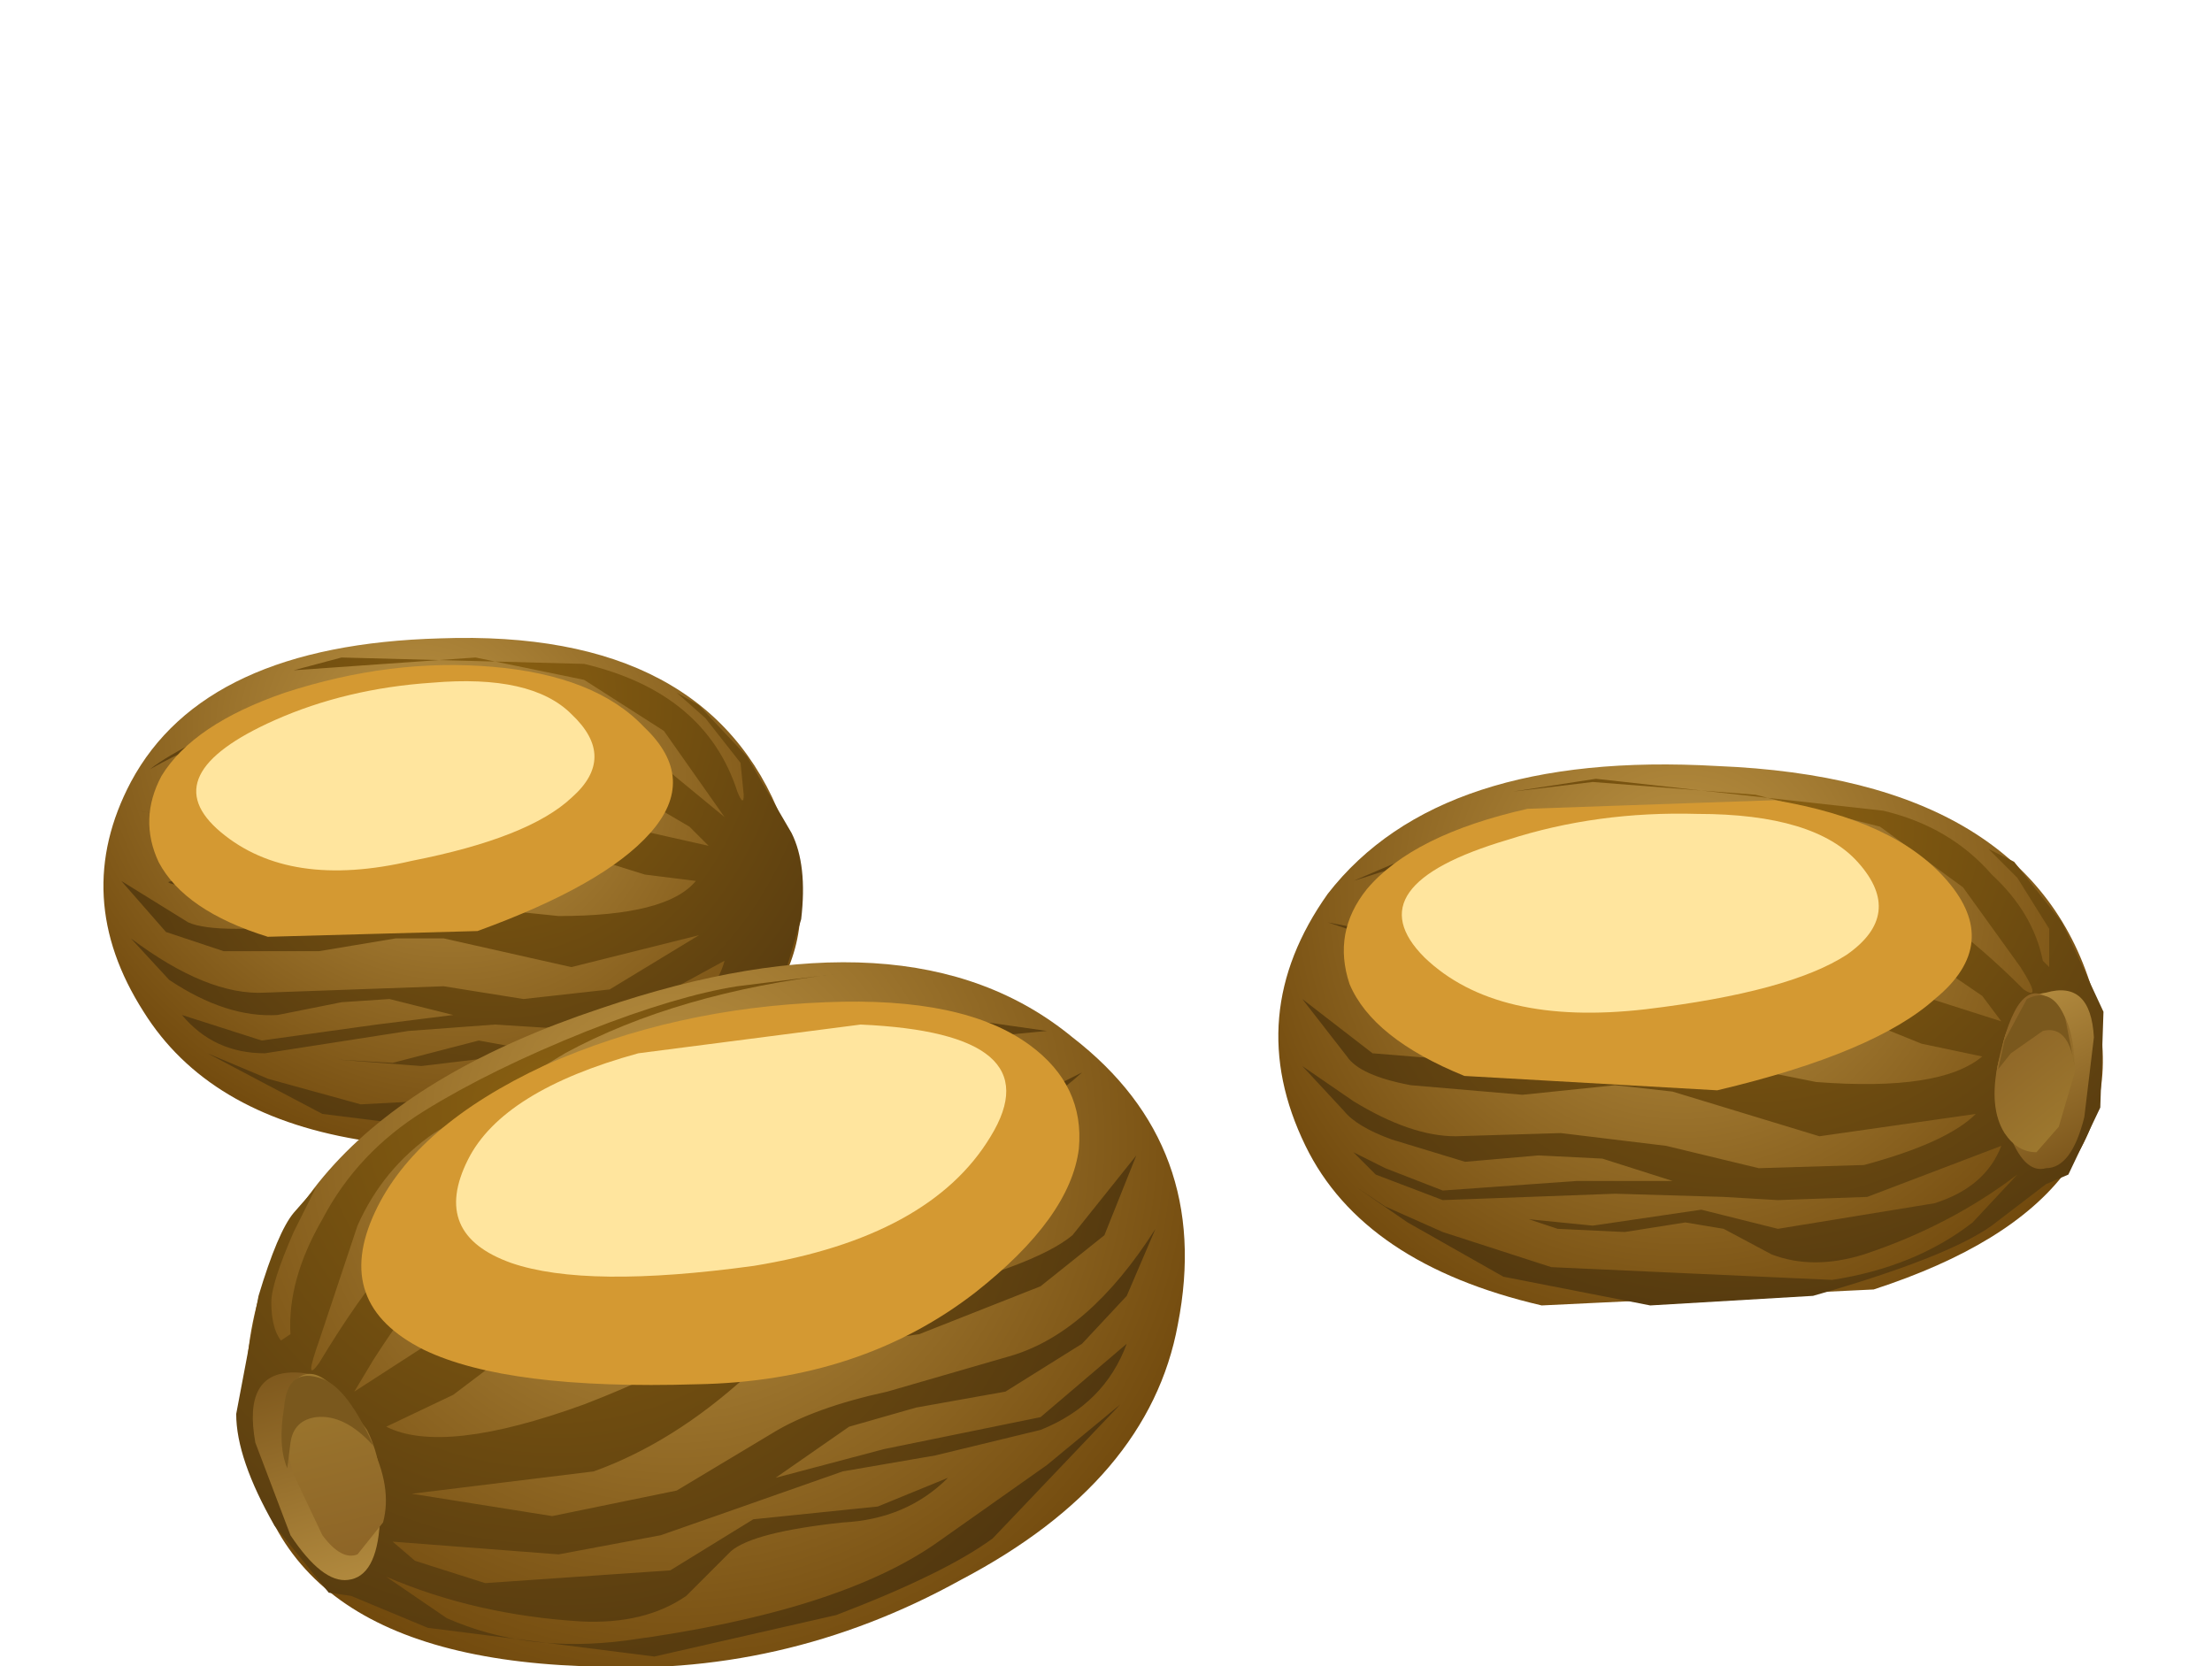 <?xml version="1.0" encoding="UTF-8" standalone="no"?>
<svg xmlns:xlink="http://www.w3.org/1999/xlink" height="26.1px" width="34.65px" xmlns="http://www.w3.org/2000/svg">
  <g transform="matrix(1.0, 0.0, 0.0, 1.0, 0.0, 0.0)">
    <use height="7.95" transform="matrix(1.0, 0.0, 0.0, 1.0, 1.6, 10.0)" width="11.0" xlink:href="#shape0"/>
    <use height="5.05" transform="matrix(0.9, 0.0, 0.0, 0.9, 2.35, 10.4)" width="9.1" xlink:href="#sprite0"/>
    <use height="3.3" transform="matrix(0.9, 0.0, 0.0, 0.9, 3.055, 10.65)" width="6.95" xlink:href="#sprite1"/>
    <use height="8.7" transform="matrix(1.0, 0.0, 0.0, 1.0, 20.0, 12.0)" width="13.0" xlink:href="#shape3"/>
    <use height="5.4" transform="matrix(0.9, 0.0, 0.0, 0.9, 21.05, 12.4)" width="10.95" xlink:href="#sprite2"/>
    <use height="3.45" transform="matrix(0.9, 0.0, 0.0, 0.9, 21.955, 12.75)" width="8.3" xlink:href="#sprite3"/>
    <use height="11.05" transform="matrix(1.0, 0.0, 0.0, 1.0, 3.7, 15.05)" width="14.85" xlink:href="#shape6"/>
    <use height="6.65" transform="matrix(0.9, 0.0, 0.0, 0.9, 5.65, 15.7)" width="12.5" xlink:href="#sprite4"/>
    <use height="4.4" transform="matrix(0.9, 0.0, 0.0, 0.9, 7.15, 16.05)" width="9.55" xlink:href="#sprite5"/>
  </g>
  <defs>
    <g id="shape0" transform="matrix(1.0, 0.0, 0.0, 1.0, -1.6, -10.0)">
      <path d="M6.9 10.0 Q11.1 9.85 12.25 12.85 13.4 15.65 10.0 17.25 7.9 18.2 5.6 17.85 3.25 17.45 2.25 15.85 1.1 14.05 2.05 12.25 3.2 10.1 6.9 10.0" fill="url(#gradient0)" fill-rule="evenodd" stroke="none"/>
      <path d="M12.4 13.05 Q12.65 13.55 12.55 14.4 L12.25 15.4 12.05 15.55 11.35 16.2 Q10.85 16.75 9.1 17.4 L7.05 17.7 5.05 17.45 3.25 16.5 4.2 16.9 5.65 17.3 9.4 17.1 Q11.1 16.7 11.6 15.45 L9.75 16.7 8.55 16.9 7.85 16.55 6.6 16.7 5.3 16.6 6.15 16.65 7.5 16.3 8.6 16.5 Q9.0 16.6 10.6 15.95 11.2 15.6 11.35 15.05 L9.7 15.95 8.55 16.1 7.75 16.05 6.4 16.15 4.15 16.5 Q3.35 16.5 2.85 15.9 L4.1 16.3 5.9 16.05 7.1 15.9 6.1 15.65 5.35 15.7 4.35 15.9 Q3.55 15.95 2.65 15.35 L2.05 14.7 Q3.25 15.6 4.15 15.55 L6.95 15.45 8.2 15.65 9.55 15.5 10.95 14.65 8.95 15.15 6.95 14.7 6.2 14.7 5.0 14.9 3.5 14.9 2.6 14.6 1.9 13.8 2.95 14.45 Q3.4 14.65 5.05 14.45 L5.65 14.25 5.35 14.0 4.8 13.95 4.0 14.05 Q2.1 13.8 2.85 13.8 L4.55 13.75 5.5 13.65 6.4 13.85 7.3 14.2 8.75 14.35 Q10.45 14.35 10.9 13.8 L10.1 13.7 8.5 13.2 7.25 13.1 5.05 13.1 2.15 12.7 3.2 12.85 5.45 12.75 Q7.0 12.65 6.55 12.45 L5.25 12.25 4.5 12.25 4.1 12.3 4.75 12.1 6.6 12.1 9.1 12.8 11.1 13.25 10.8 12.95 8.75 11.75 5.2 11.3 Q3.75 11.25 2.35 12.05 2.6 11.85 3.2 11.55 3.75 11.25 5.6 11.1 L9.1 11.45 Q9.75 11.6 10.5 12.1 L11.35 12.8 10.4 11.45 9.15 10.65 7.45 10.3 4.6 10.5 5.35 10.3 9.15 10.4 Q11.05 10.85 11.55 12.4 11.65 12.65 11.65 12.45 L11.6 11.95 11.05 11.25 10.6 10.85 10.95 11.05 11.7 11.85 12.4 13.05" fill="url(#gradient1)" fill-rule="evenodd" stroke="none"/>
    </g>
    <radialGradient cx="0" cy="0" gradientTransform="matrix(0.003, 0.008, -0.008, 0.002, 6.7, 11.8)" gradientUnits="userSpaceOnUse" id="gradient0" r="819.2" spreadMethod="pad">
      <stop offset="0.0" stop-color="#bd9546"/>
      <stop offset="1.0" stop-color="#70480c"/>
    </radialGradient>
    <radialGradient cx="0" cy="0" gradientTransform="matrix(-0.003, 0.01, -0.009, -0.003, 7.8, 11.0)" gradientUnits="userSpaceOnUse" id="gradient1" r="819.2" spreadMethod="pad">
      <stop offset="0.0" stop-color="#8a6011"/>
      <stop offset="1.0" stop-color="#4d340f"/>
    </radialGradient>
    <g id="sprite0" transform="matrix(1.0, 0.0, 0.0, 1.0, 0.0, 0.0)">
      <use height="5.05" transform="matrix(1.0, 0.0, 0.0, 1.0, 0.0, 0.0)" width="9.1" xlink:href="#shape1"/>
    </g>
    <g id="shape1" transform="matrix(1.0, 0.0, 0.0, 1.0, 0.0, 0.0)">
      <path d="M8.6 1.1 Q9.55 2.0 8.7 2.95 7.9 3.85 5.7 4.65 L2.05 4.75 Q0.6 4.3 0.15 3.45 -0.2 2.7 0.2 1.95 0.75 1.05 2.35 0.5 4.2 -0.1 5.95 0.05 7.75 0.2 8.6 1.1" fill="#d49932" fill-rule="evenodd" stroke="none"/>
    </g>
    <g id="sprite1" transform="matrix(1.0, 0.0, 0.0, 1.0, 0.05, 0.0)">
      <use height="3.3" transform="matrix(0.993, 0.0, 0.0, 1.0, -0.049, 0.0)" width="7.0" xlink:href="#shape2"/>
    </g>
    <g id="shape2" transform="matrix(1.0, 0.0, 0.0, 1.0, 0.1, 0.0)">
      <path d="M0.35 2.65 Q-0.85 1.65 1.3 0.7 2.55 0.15 4.05 0.05 5.8 -0.1 6.5 0.6 7.3 1.35 6.5 2.05 5.75 2.75 3.7 3.15 1.55 3.65 0.35 2.65" fill="#ffe59e" fill-rule="evenodd" stroke="none"/>
    </g>
    <g id="shape3" transform="matrix(1.0, 0.0, 0.0, 1.0, -20.0, -12.0)">
      <path d="M26.9 12.0 Q31.85 12.2 32.8 15.6 33.65 18.8 29.35 20.2 L24.15 20.45 Q21.35 19.8 20.45 17.95 19.45 15.9 20.8 14.0 22.55 11.75 26.9 12.0" fill="url(#gradient2)" fill-rule="evenodd" stroke="none"/>
      <path d="M30.75 13.9 L29.45 12.95 27.5 12.45 24.95 12.25 23.7 12.4 25.0 12.2 29.5 12.7 Q30.55 12.95 31.2 13.7 31.85 14.3 32.0 15.05 L32.1 15.15 32.1 14.55 31.6 13.75 31.15 13.3 31.55 13.5 32.3 14.45 32.95 15.85 32.9 17.35 32.4 18.4 32.05 18.55 31.2 19.2 Q30.5 19.7 28.4 20.3 L25.85 20.45 23.55 20.0 22.05 19.15 21.25 18.6 21.7 18.9 22.6 19.3 24.3 19.85 28.7 20.05 Q30.0 19.85 30.9 19.15 L31.6 18.4 Q30.55 19.2 29.2 19.65 28.4 19.9 27.75 19.65 L27.0 19.25 26.4 19.15 25.45 19.3 24.4 19.25 23.95 19.1 24.95 19.2 26.65 18.95 27.85 19.25 30.3 18.85 Q31.1 18.6 31.35 17.95 L29.25 18.75 27.85 18.8 27.0 18.75 25.3 18.7 22.6 18.8 21.55 18.4 21.2 18.05 21.7 18.3 22.6 18.65 24.7 18.5 26.2 18.5 25.1 18.15 24.1 18.1 22.95 18.2 21.8 17.85 Q21.25 17.65 21.05 17.4 L20.4 16.7 21.2 17.25 Q22.1 17.8 22.8 17.8 L24.45 17.75 26.1 17.95 27.55 18.3 29.2 18.25 Q30.5 17.9 30.95 17.45 L28.5 17.8 26.2 17.1 25.3 17.0 23.85 17.15 22.1 17.0 Q21.3 16.85 21.1 16.55 L20.4 15.65 21.5 16.5 23.95 16.7 24.8 16.55 24.4 16.25 23.8 16.15 22.8 16.1 22.0 15.95 23.5 15.85 24.65 15.8 25.75 16.15 26.7 16.6 28.45 16.95 Q30.4 17.1 31.05 16.55 L30.1 16.35 28.25 15.6 26.75 15.35 24.15 15.2 21.7 14.75 20.8 14.45 22.1 14.7 23.35 14.85 24.75 14.85 Q26.65 14.95 26.1 14.65 L25.45 14.4 24.6 14.25 23.15 14.25 24.0 14.1 26.2 14.25 27.45 14.6 29.0 15.25 31.35 16.0 31.05 15.6 28.85 14.1 Q27.85 13.55 24.7 13.25 L22.3 13.45 21.2 13.8 22.25 13.35 25.2 13.1 Q27.0 13.1 29.3 13.8 30.35 14.15 31.7 15.5 32.0 15.7 31.65 15.15 L30.75 13.9" fill="url(#gradient3)" fill-rule="evenodd" stroke="none"/>
      <path d="M31.6 15.9 Q31.7 15.6 32.05 15.55 32.75 15.35 32.8 16.25 L32.65 17.5 Q32.45 18.3 32.05 18.3 31.7 18.4 31.45 17.7 31.15 17.0 31.35 16.5 31.4 16.1 31.6 15.9" fill="url(#gradient4)" fill-rule="evenodd" stroke="none"/>
      <path d="M32.1 15.65 Q32.5 15.9 32.5 16.8 L32.25 17.65 31.9 18.05 Q31.6 18.05 31.4 17.75 31.15 17.35 31.3 16.65 31.6 15.25 32.1 15.65" fill="url(#gradient5)" fill-rule="evenodd" stroke="none"/>
      <path d="M32.0 16.15 L31.5 16.5 31.3 16.75 31.4 16.3 31.75 15.65 Q32.15 15.45 32.35 15.95 L32.5 16.7 Q32.4 16.05 32.0 16.15" fill="#7a581d" fill-rule="evenodd" stroke="none"/>
    </g>
    <radialGradient cx="0" cy="0" gradientTransform="matrix(0.002, 0.009, -0.009, 0.002, 26.35, 13.95)" gradientUnits="userSpaceOnUse" id="gradient2" r="819.2" spreadMethod="pad">
      <stop offset="0.0" stop-color="#bd9546"/>
      <stop offset="1.0" stop-color="#70480c"/>
    </radialGradient>
    <radialGradient cx="0" cy="0" gradientTransform="matrix(-0.005, 0.01, -0.01, -0.004, 27.8, 13.15)" gradientUnits="userSpaceOnUse" id="gradient3" r="819.2" spreadMethod="pad">
      <stop offset="0.0" stop-color="#8a6011"/>
      <stop offset="1.0" stop-color="#4d340f"/>
    </radialGradient>
    <linearGradient gradientTransform="matrix(0.001, 0.002, -0.002, 0.001, 32.05, 16.9)" gradientUnits="userSpaceOnUse" id="gradient4" spreadMethod="pad" x1="-819.2" x2="819.2">
      <stop offset="0.0" stop-color="#bd9546"/>
      <stop offset="1.0" stop-color="#734d15"/>
    </linearGradient>
    <linearGradient gradientTransform="matrix(-8.0E-4, -0.001, 0.001, -8.0E-4, 31.85, 16.9)" gradientUnits="userSpaceOnUse" id="gradient5" spreadMethod="pad" x1="-819.2" x2="819.2">
      <stop offset="0.0" stop-color="#9e792f"/>
      <stop offset="1.0" stop-color="#8c6326"/>
    </linearGradient>
    <g id="sprite2" transform="matrix(1.0, 0.0, 0.0, 1.0, 0.0, 0.0)">
      <use height="5.4" transform="matrix(1.0, 0.0, 0.0, 1.0, 0.0, 0.0)" width="10.95" xlink:href="#shape4"/>
    </g>
    <g id="shape4" transform="matrix(1.0, 0.0, 0.0, 1.0, 0.0, 0.0)">
      <path d="M10.5 1.55 Q11.45 2.65 10.3 3.6 9.25 4.55 6.5 5.2 L2.1 4.95 Q0.5 4.3 0.1 3.35 -0.2 2.45 0.4 1.7 1.2 0.75 3.2 0.3 L7.5 0.15 Q9.6 0.5 10.5 1.55" fill="#d49932" fill-rule="evenodd" stroke="none"/>
    </g>
    <g id="sprite3" transform="matrix(1.0, 0.0, 0.0, 1.0, 0.05, 0.0)">
      <use height="3.45" transform="matrix(1.0, 0.0, 0.0, 1.0, -0.05, 0.0)" width="8.3" xlink:href="#shape5"/>
    </g>
    <g id="shape5" transform="matrix(1.0, 0.0, 0.0, 1.0, 0.05, 0.0)">
      <path d="M0.35 2.5 Q-0.9 1.25 1.8 0.45 3.35 -0.05 5.1 0.0 7.15 0.0 7.9 0.85 8.7 1.75 7.7 2.45 6.7 3.1 4.2 3.4 1.6 3.7 0.35 2.5" fill="#ffe59e" fill-rule="evenodd" stroke="none"/>
    </g>
    <g id="shape6" transform="matrix(1.0, 0.0, 0.0, 1.0, -3.7, -15.05)">
      <path d="M9.4 15.8 Q14.25 14.15 16.8 16.25 19.0 17.95 18.45 20.75 18.0 23.2 15.05 24.75 12.25 26.3 9.1 26.1 3.85 25.9 3.85 21.85 3.85 17.65 9.4 15.8" fill="url(#gradient6)" fill-rule="evenodd" stroke="none"/>
      <path d="M13.15 15.25 Q10.6 15.55 8.85 16.5 L6.8 17.75 Q6.0 18.3 5.6 19.2 L5.0 21.0 Q4.75 21.7 5.0 21.35 6.2 19.35 7.3 18.65 9.55 17.1 11.7 16.5 L15.0 15.95 16.4 16.15 12.25 16.55 Q8.9 17.85 7.8 18.85 6.75 19.9 5.85 21.3 L5.55 21.8 7.95 20.25 9.55 19.0 Q10.15 18.55 10.9 18.25 L12.2 17.65 13.25 17.35 14.25 17.25 Q13.3 17.4 12.7 17.75 11.35 18.3 11.05 18.6 L12.7 18.45 14.3 18.0 15.65 17.45 16.95 16.8 Q15.85 17.8 13.45 18.7 L10.5 19.7 Q9.3 20.1 8.95 20.45 L7.1 21.85 6.05 22.35 Q6.95 22.8 9.15 22.0 10.45 21.5 10.95 21.1 L12.0 20.3 13.15 19.6 Q13.5 19.35 14.35 19.2 L16.65 18.55 15.25 19.35 14.15 19.65 13.45 19.95 13.15 20.45 14.1 20.35 Q16.2 19.85 16.8 19.35 L17.8 18.1 17.3 19.35 16.3 20.15 14.4 20.9 12.7 21.15 Q12.0 21.3 11.7 21.55 10.55 22.6 9.3 23.05 L6.45 23.4 8.65 23.75 10.6 23.35 12.1 22.45 Q12.75 22.05 13.9 21.8 L15.8 21.25 Q17.05 20.9 18.1 19.25 L17.65 20.3 16.95 21.05 15.75 21.8 14.35 22.05 13.3 22.35 12.15 23.15 13.85 22.7 16.3 22.2 17.65 21.05 Q17.3 22.0 16.3 22.4 L14.65 22.8 13.2 23.05 11.35 23.7 10.35 24.05 8.75 24.35 6.15 24.15 6.5 24.45 7.6 24.8 10.5 24.6 11.8 23.8 13.75 23.6 14.85 23.15 Q14.2 23.8 13.2 23.85 11.8 24.0 11.45 24.3 L10.75 25.0 Q10.1 25.45 9.1 25.4 7.45 25.3 6.05 24.7 L7.0 25.35 Q8.25 25.9 9.8 25.7 13.15 25.25 14.7 24.15 L16.4 22.95 17.55 22.0 15.55 24.1 Q14.8 24.65 13.1 25.3 L10.25 25.95 6.7 25.5 5.5 25.0 5.15 24.95 4.3 23.9 Q3.7 22.85 3.7 22.15 L4.05 20.3 Q4.35 19.3 4.6 19.0 L4.95 18.6 4.6 19.3 Q4.25 20.1 4.25 20.4 4.25 20.8 4.4 21.0 L4.55 20.9 Q4.5 20.05 5.05 19.1 5.6 18.05 6.65 17.4 7.7 16.75 9.2 16.15 10.6 15.6 11.55 15.45 L13.15 15.25" fill="url(#gradient7)" fill-rule="evenodd" stroke="none"/>
      <path d="M5.3 21.8 L5.75 22.4 Q6.05 23.0 5.95 23.85 5.9 24.7 5.45 24.75 5.05 24.8 4.55 24.05 L4.0 22.6 Q3.8 21.5 4.6 21.5 5.05 21.5 5.3 21.8" fill="url(#gradient8)" fill-rule="evenodd" stroke="none"/>
      <path d="M4.6 21.65 Q5.05 21.15 5.8 22.6 6.15 23.3 6.0 23.85 L5.6 24.35 Q5.35 24.45 5.05 24.05 L4.6 23.1 Q4.3 22.1 4.6 21.65" fill="url(#gradient9)" fill-rule="evenodd" stroke="none"/>
      <path d="M4.95 22.2 Q4.6 22.25 4.55 22.6 L4.5 23.0 Q4.35 22.65 4.45 22.05 4.5 21.4 5.05 21.6 5.45 21.75 5.85 22.65 5.4 22.15 4.95 22.2" fill="#7a581d" fill-rule="evenodd" stroke="none"/>
    </g>
    <radialGradient cx="0" cy="0" gradientTransform="matrix(9.0E-4, 0.011, 0.011, -9.0E-4, 10.55, 17.85)" gradientUnits="userSpaceOnUse" id="gradient6" r="819.2" spreadMethod="pad">
      <stop offset="0.0" stop-color="#bd9546"/>
      <stop offset="1.0" stop-color="#70480c"/>
    </radialGradient>
    <radialGradient cx="0" cy="0" gradientTransform="matrix(0.008, 0.01, 0.01, -0.008, 8.7, 17.4)" gradientUnits="userSpaceOnUse" id="gradient7" r="819.2" spreadMethod="pad">
      <stop offset="0.0" stop-color="#8a6011"/>
      <stop offset="1.0" stop-color="#4d340f"/>
    </radialGradient>
    <linearGradient gradientTransform="matrix(-9.0E-4, -0.003, -0.003, 9.0E-4, 5.05, 23.1)" gradientUnits="userSpaceOnUse" id="gradient8" spreadMethod="pad" x1="-819.2" x2="819.2">
      <stop offset="0.0" stop-color="#bd9546"/>
      <stop offset="1.0" stop-color="#734d15"/>
    </linearGradient>
    <linearGradient gradientTransform="matrix(5.0E-4, 0.002, 0.002, -5.0E-4, 5.25, 23.0)" gradientUnits="userSpaceOnUse" id="gradient9" spreadMethod="pad" x1="-819.2" x2="819.2">
      <stop offset="0.0" stop-color="#9e792f"/>
      <stop offset="1.0" stop-color="#8c6326"/>
    </linearGradient>
    <g id="sprite4" transform="matrix(1.0, 0.0, 0.0, 1.0, 0.0, 0.0)">
      <use height="6.65" transform="matrix(1.0, 0.0, 0.0, 1.0, 0.0, 0.0)" width="12.5" xlink:href="#shape7"/>
    </g>
    <g id="shape7" transform="matrix(1.0, 0.0, 0.0, 1.0, 0.0, 0.0)">
      <path d="M0.25 3.65 Q0.95 2.15 3.2 1.1 5.45 0.1 8.1 0.0 10.5 -0.1 11.65 0.75 12.6 1.45 12.5 2.55 12.35 3.75 10.7 5.05 8.7 6.6 5.85 6.65 2.55 6.75 1.1 6.05 -0.5 5.25 0.25 3.65" fill="#d49932" fill-rule="evenodd" stroke="none"/>
    </g>
    <g id="sprite5" transform="matrix(1.0, 0.0, 0.0, 1.0, 0.0, 0.0)">
      <use height="4.4" transform="matrix(1.005, 0.0, 0.0, 1.0, 0.0, 0.0)" width="9.5" xlink:href="#shape8"/>
    </g>
    <g id="shape8" transform="matrix(1.0, 0.0, 0.0, 1.0, 0.0, 0.0)">
      <path d="M7.0 0.0 Q10.35 0.15 9.25 1.95 8.2 3.7 5.15 4.2 2.25 4.6 0.95 4.15 -0.45 3.65 0.2 2.35 0.8 1.15 3.15 0.5 L7.0 0.0" fill="#ffe59e" fill-rule="evenodd" stroke="none"/>
    </g>
  </defs>
</svg>
